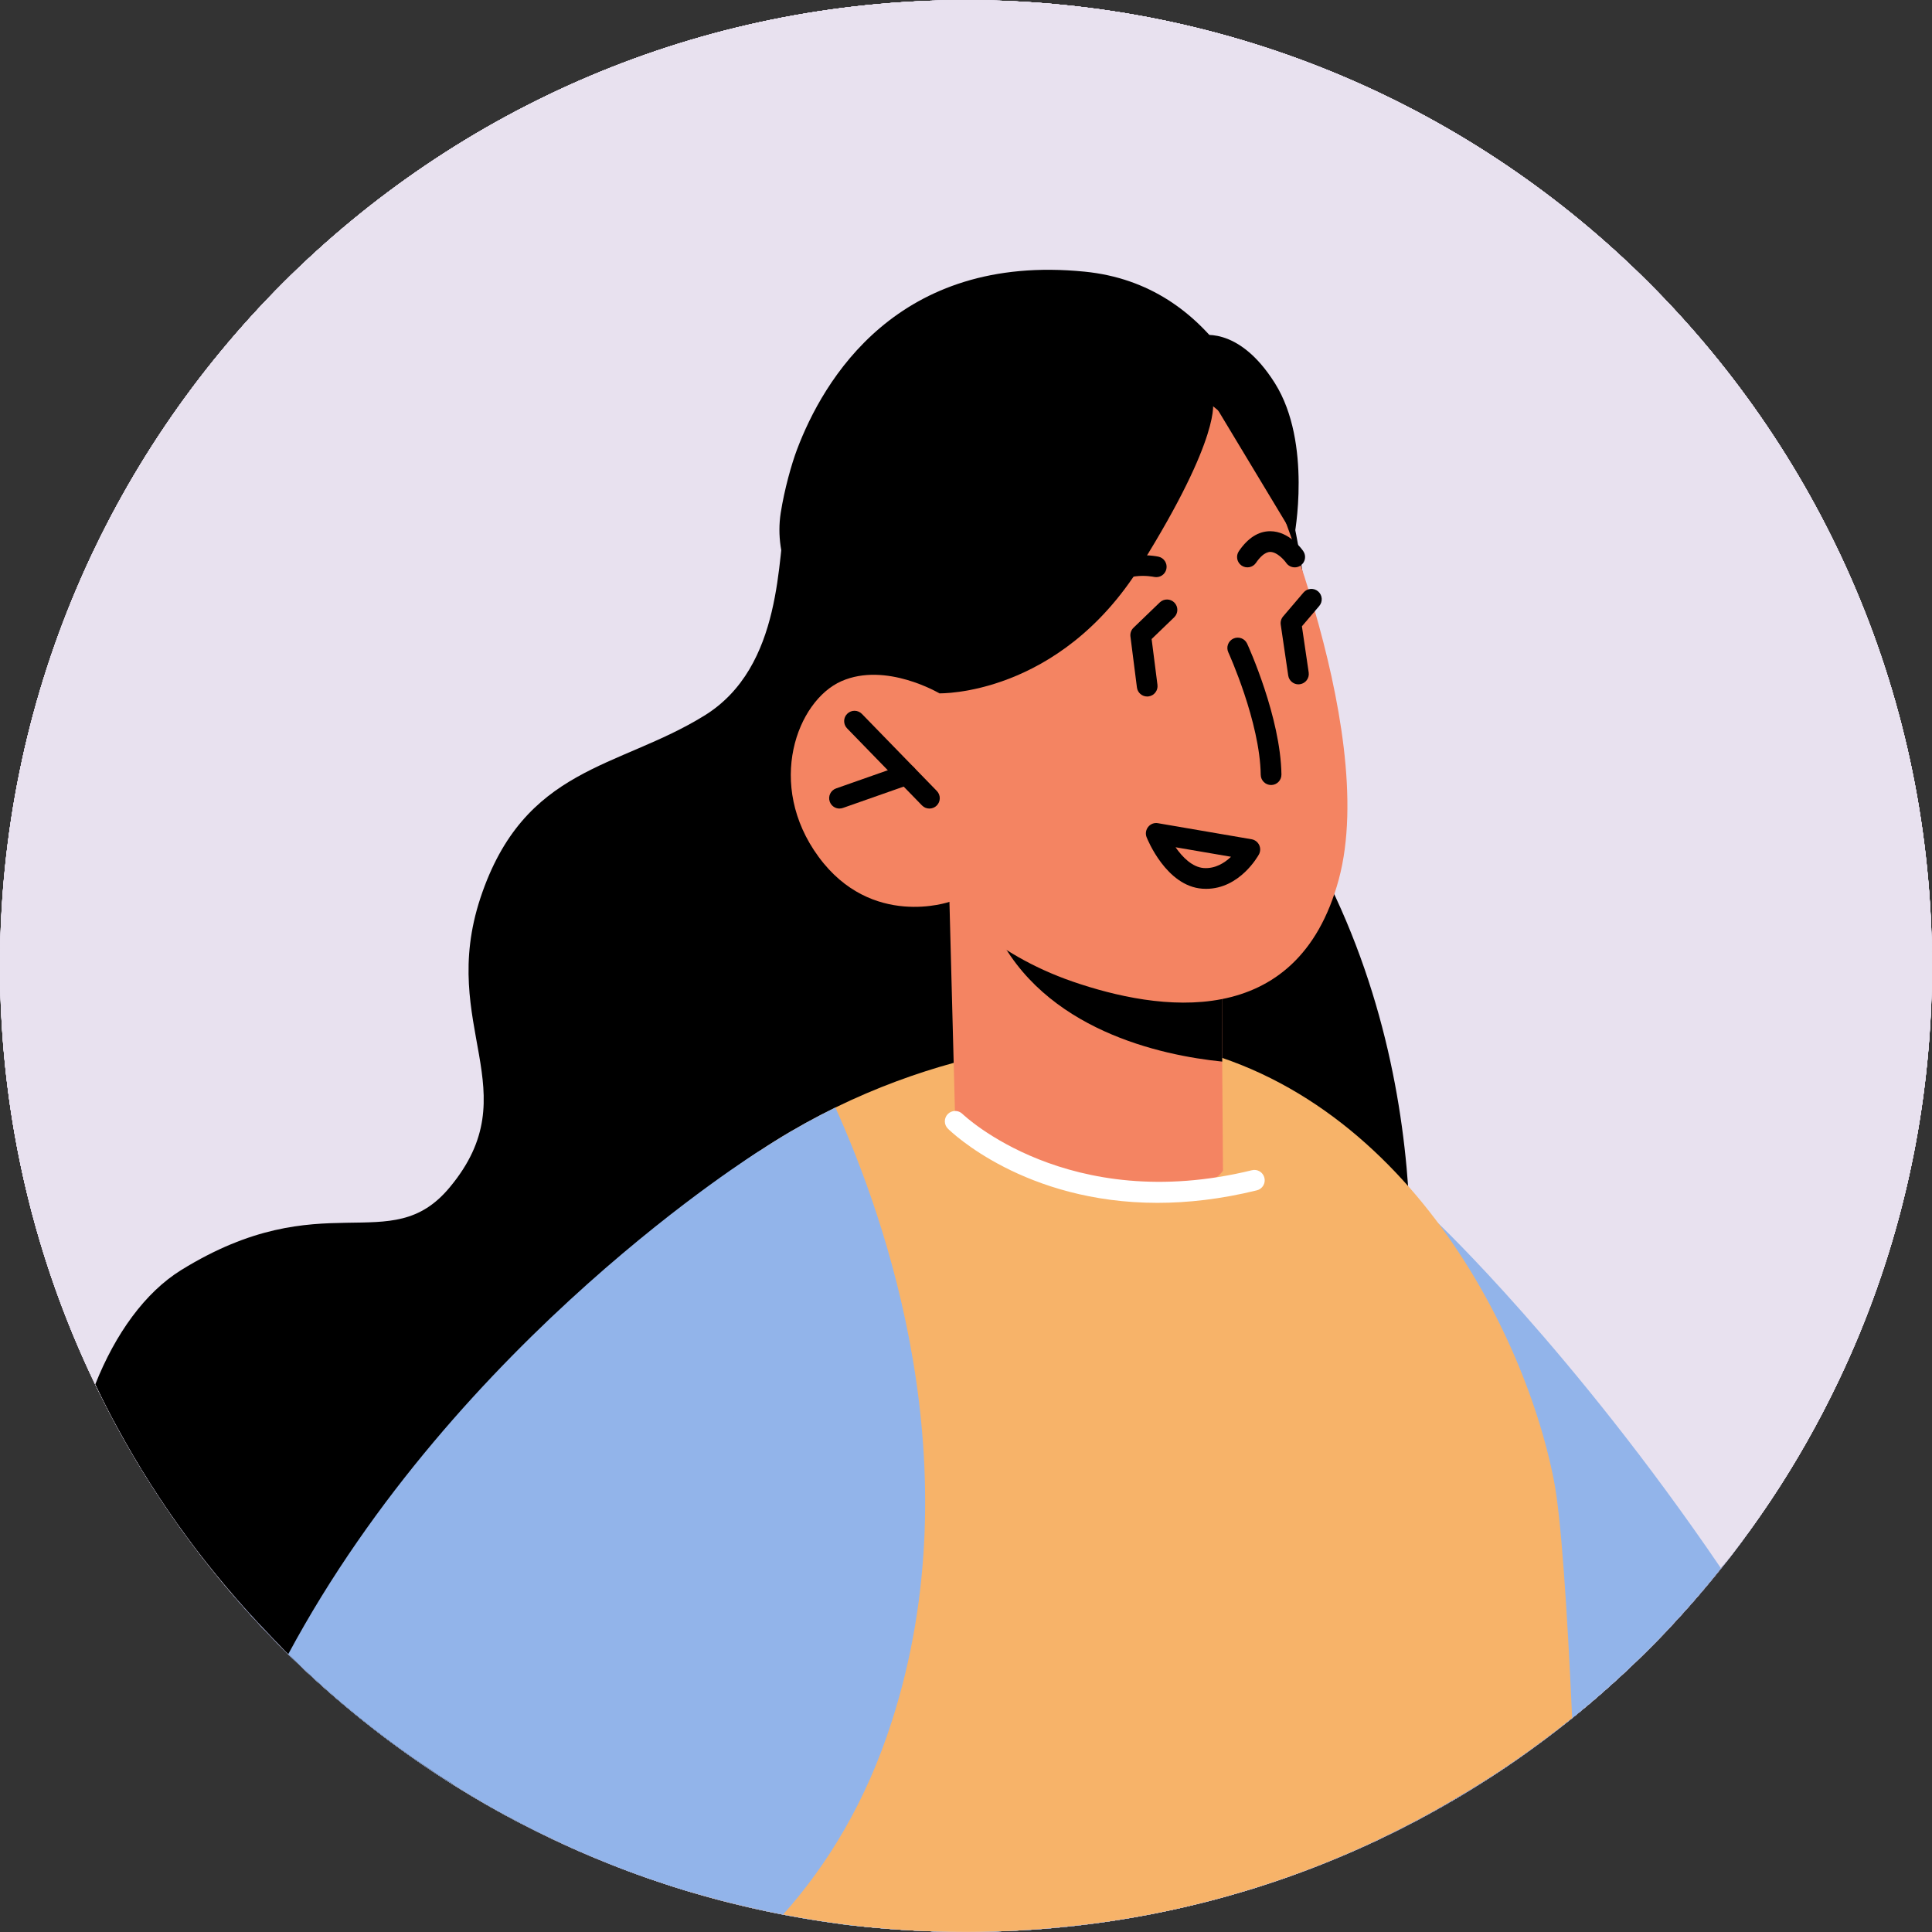 <?xml version="1.0" encoding="UTF-8"?>
<svg id="Layer_1" data-name="Layer 1" xmlns="http://www.w3.org/2000/svg" viewBox="0 0 100 100">
  <rect x="0" y="0" width="100" height="100" fill="#333333" stroke="none"/>
  <defs>
    <style>
      .cls-1 {
        fill: #a2c5f9;
      }

      .cls-2 {
        fill: #f48462;
      }

      .cls-3 {
        fill: #fff;
      }

      .cls-4 {
        fill: #a37b90;
      }

      .cls-5 {
        fill: #6876aa;
      }

      .cls-6 {
        fill: #e6f4ff;
      }

      .cls-7 {
        fill: #92b4ea;
      }

      .cls-8 {
        fill: #e8e1ef;
      }

      .cls-9 {
        fill: #68b6d8;
      }

      .cls-10 {
        fill: #40507f;
      }

      .cls-11 {
        fill: #f7b369;
      }
    </style>
  </defs>
  <g>
    <path class="cls-8" d="M99.995,50c0,5.222-.794,10.263-2.284,14.992-2.273,7.228-6.134,13.748-11.185,19.142-.107.129-.214.247-.332.365-.15.161-.311.322-.461.472-9.072,9.265-21.727,15.024-35.732,15.024-2.166,0-4.322-.139-6.413-.397-.021-.011-.032-.011-.054-.011-5.147-.675-10.059-2.123-14.595-4.236-.375-.172-.751-.354-1.126-.536-7.389-3.657-13.737-9.105-18.488-15.764-.408-.579-.815-1.158-1.201-1.759-.965-1.458-1.845-2.971-2.638-4.525C1.978,65.936.005,58.204.005,50.0.005,22.386,22.386.005,50.0.005s49.995,22.381,49.995,49.995Z"/>
    <path class="cls-9" d="M86.525,84.134c-.107.129-.214.247-.332.365-.15.161-.311.322-.461.472-9.072,9.265-21.727,15.024-35.732,15.024-2.166,0-4.322-.139-6.413-.397-.021-.011-.032-.011-.054-.011-5.147-.675-10.059-2.123-14.595-4.236.429-18.113.247-33.963.247-34.263.172-.375,8.558-2.531,19.721-2.895,17.566-.558,32.408,9.351,37.619,25.941Z"/>
    <path class="cls-9" d="M43.587,99.598c-.021-.011-.032-.011-.054-.011-5.147-.675-10.059-2.123-14.595-4.236-.375-.172-.751-.354-1.126-.536-7.389-3.657-13.737-9.105-18.488-15.764,9.63-13.201,17.501-17.051,19.861-17.962.483-.193.729-.257.729-.257l13.673,38.767Z"/>
    <path d="M51.145,29.095s11.342.826,12.257-10.047c.975-11.577-9.725-12.957-14.397-8.383-4.672,4.574-3.949,9.362-3.949,9.362,0,0-3.103-2.942-6.655.487-2.606,2.516-1.4,6.767-1.4,6.767,0,0-5.851-.372-5.433,4.756.418,5.128,4.011,7.816,4.011,7.816l15.567-10.757Z"/>
    <path class="cls-2" d="M40.261,48.886l.878,12.096s2.434,3.319,9.552,3.38c5.302.046,7.068-1.28,7.068-1.28l-1.18-6.073-1.158-5.921-12.981-1.883-2.178-.318Z"/>
    <path d="M42.439,49.204c.055.328.208.709.436,1.142,3.145,5.845,10.639,6.611,13.703,6.663l-1.158-5.921-12.981-1.883Z"/>
    <path class="cls-2" d="M56.115,23.321s7.449,14.704,5.559,23.312-9.686,7.715-14.397,6.34-7.017-4.084-7.017-4.084c0,0-4.231,1.709-7.345-2.138-3.114-3.847-1.601-8.555.802-9.752,2.403-1.196,5.434.415,5.434.415l-2.546-4.252s8.389-22.823,19.51-9.842Z"/>
    <path d="M39.142,44.031c-.096,0-.193-.026-.28-.08l-4.715-2.897c-.252-.155-.331-.485-.176-.737.154-.253.485-.332.737-.176l4.715,2.897c.252.155.331.485.176.737-.101.165-.277.256-.457.256Z"/>
    <path d="M35.226,44.351c-.199,0-.389-.11-.482-.3-.13-.266-.021-.587.245-.717l2.467-1.211c.267-.13.587-.021.717.245.13.266.021.587-.245.717l-2.467,1.211c-.076.037-.157.055-.236.055Z"/>
    <path d="M58.103,29.07c-.107,0-.216-.032-.31-.099-1.32-.939-2.576-.111-2.627-.076-.246.165-.578.102-.744-.141-.166-.244-.106-.574.136-.743.076-.053,1.914-1.296,3.856.085.241.172.298.506.127.748-.105.147-.27.226-.438.226Z"/>
    <path d="M56.139,42.767c-.038,0-.077-.004-.116-.013-.29-.064-.472-.35-.408-.639.982-4.454-1.553-7.47-1.578-7.5-.193-.224-.168-.563.056-.756.224-.193.56-.17.755.054.119.138,2.916,3.436,1.814,8.432-.055.25-.277.421-.523.421Z"/>
    <path d="M57.932,36.193c-.292,0-.531-.234-.536-.527l-.051-2.883c-.005-.296.23-.54.527-.546.277.005.54.231.546.527l.051,2.883c.005.296-.231.54-.527.546h-.009Z"/>
    <path d="M49.993,36.751c-.292,0-.531-.234-.536-.527l-.051-2.883c-.005-.296.23-.54.527-.546.292-.012.54.231.546.527l.051,2.882c.005.296-.231.54-.527.546h-.009Z"/>
    <path d="M57.637,26.646s-1.49-2.336-4.509-2.138c-3.019.198-4.626,2.451-4.626,2.451,0,0,1.693,4.985-2.214,7.982-3.907,2.997-7.137,2.473-7.137,2.473l-3.053-.845-2.499-4.19,7.936-9.904,10.716-6.691,6.053,4.743-.666,6.118Z"/>
    <path d="M53.676,45.798c-1.011,0-2.924-.286-4.036-2.269-.145-.258-.053-.585.205-.73.259-.145.584-.053.73.205,1.155,2.059,3.493,1.706,3.59,1.69.29-.048.567.15.616.441.049.291-.147.567-.438.616-.035.006-.287.046-.666.046Z"/>
    <path class="cls-3" d="M61.114,40.62c-.043,0-.086-0-.129-.002-1.379-.035-2.661-.621-3.608-1.652-.943-1.026-1.444-2.369-1.408-3.783.074-2.924,2.465-5.236,5.282-5.177,2.84.071,5.091,2.509,5.017,5.435-.036,1.414-.602,2.731-1.596,3.708-.967.951-2.226,1.47-3.558,1.47ZM61.126,31.077c-2.204,0-4.027,1.833-4.084,4.134-.029,1.134.371,2.21,1.125,3.03.749.815,1.76,1.279,2.846,1.305,1.107.036,2.119-.385,2.908-1.161.794-.781,1.247-1.835,1.276-2.97.059-2.334-1.723-4.28-3.972-4.336-.033-.001-.066-.002-.099-.002Z"/>
    <path class="cls-3" d="M48.879,41.494c-.045,0-.09-.001-.135-.002-2.926-.073-5.246-2.513-5.173-5.439.074-2.925,2.495-5.242,5.439-5.173,2.925.073,5.246,2.513,5.173,5.439-.072,2.88-2.439,5.174-5.304,5.174ZM48.875,31.952c-2.286,0-4.174,1.831-4.232,4.129-.059,2.334,1.793,4.281,4.128,4.339,2.337.07,4.281-1.793,4.339-4.128.059-2.334-1.793-4.281-4.128-4.339-.036-.001-.072-.002-.107-.002Z"/>
    <path class="cls-3" d="M53.148,36.277c-.282,0-.519-.22-.535-.506-.017-.296.209-.549.505-.566l3.737-.212c.294-.021.549.209.566.505.017.296-.209.549-.505.565l-3.737.212c-.011 0-.02.001-.031.001Z"/>
    <path class="cls-3" d="M44.089,37.306c-.086,0-.174-.021-.255-.065-.05-.028-5.003-2.671-7.354-.294-.208.211-.547.212-.758.004-.211-.208-.213-.548-.004-.758,2.918-2.949,8.399-.019,8.629.106.26.141.356.467.215.727-.097.179-.282.28-.472.28Z"/>
    <path class="cls-3" d="M51.154,65.149c-3.098,0-6.961-.856-11.195-3.736-.245-.167-.308-.5-.142-.745.167-.245.502-.308.745-.142,9.777,6.652,17.141,2.077,17.45,1.879.25-.16.581-.088.741.161.16.249.089.58-.159.74-.048.031-2.935,1.842-7.44,1.842Z"/>
    <path d="M46.412,30.49c-.102,0-.204-.029-.295-.089-.247-.163-.315-.496-.151-.743,1.504-2.273,3.753-2.037,4.732-1.598.27.122.39.439.269.709-.122.268-.439.389-.707.27-.082-.036-2.031-.857-3.399,1.211-.103.156-.274.24-.448.24Z"/>
  </g>
  <g>
    <path class="cls-8" d="M100,50c0,6.713-1.319,13.115-3.721,18.96-.214.536-.451,1.062-.697,1.587-6.027,13.373-17.769,23.625-32.129,27.614-1.019.29-2.059.547-3.11.761-.354.075-.697.139-1.051.204-3.013.579-6.123.869-9.287.869-1.769,0-3.517-.086-5.244-.268-1.126-.118-2.241-.279-3.346-.472-1.458-.257-2.885-.568-4.3-.944-1.909-.504-3.785-1.126-5.598-1.855-4.193-1.662-8.107-3.882-11.657-6.563-5.652-4.268-10.359-9.716-13.77-15.968-3.882-7.11-6.091-15.26-6.091-23.925C0,22.386,22.391.005,50.005.005s49.995,22.381,49.995,49.995Z"/>
    <path class="cls-4" d="M63.453,98.159c-4.279,1.201-8.794,1.834-13.448,1.834-2.928,0-5.802-.247-8.59-.74-1.458-.257-2.885-.568-4.3-.944-1.909-.504-3.786-1.126-5.598-1.855l3.55-35.743,19.357-4.568,7.7,2.284,1.33,39.732Z"/>
    <path d="M56.89,49.903c-5.072-.944-19.592-24.3-19.592-24.3,0,0-7.228-8.912-5.276-10.091,1.952-1.169,3.807.622,3.807.622,0,0,6.466-1.019,12.386-1.255.751-.032,1.491-.054,2.209-.054,2.177-.011,4.15.129,5.512.515,5.373,1.523,8.976,10.327,8.976,10.327,0,0,2.692-.247,3.828,3.421,1.147,3.678-6.788,21.759-11.85,20.815Z"/>
    <path class="cls-2" d="M56.829,46.991l.249,12.301s-2.147,3.581-9.331,4.311c-5.352.544-7.26-.63-7.26-.63l.621-6.245.614-6.09,12.936-3.121,2.17-.526Z"/>
    <path d="M54.658,47.517c-.024.337-.144.735-.333,1.194-2.628,6.2-10.126,7.677-13.217,8.017l.614-6.09,12.936-3.121Z"/>
    <path class="cls-2" d="M38.413,22.656s-6.144,15.553-3.426,24.07c2.718,8.517,10.508,6.883,15.139,5.052,4.631-1.831,6.705-4.785,6.705-4.785,0,0,4.434,1.329,7.219-2.85,2.785-4.178.814-8.792-1.726-9.775-2.54-.983-5.45.93-5.45.93l2.172-4.534s-10.617-22.267-20.632-8.109Z"/>
    <path d="M38.413,22.656s4.787-1.926,6.83-.238c2.043,1.688,4.451,15.946,11.63,12.881,7.179-3.065,3.465-12.2,3.465-12.2,0,0-18.058-15.463-21.925-.443Z"/>
    <path class="cls-10" d="M41.166,56.153s-1.585,21.031-4.051,42.157c-13.373-3.55-24.536-12.504-31.024-24.386,3.968-4.161,10.316-11.121,15.796-13.34,9.566-3.882,19.279-4.43,19.279-4.43Z"/>
    <path class="cls-7" d="M45.715,64.145c-2.616,0-4.534-.408-4.722-.45-.289-.064-.471-.35-.407-.639.064-.289.347-.47.639-.408.11.023,10.841,2.296,16.458-4.295.195-.225.532-.251.756-.061.225.193.252.531.061.756-3.593,4.216-8.943,5.097-12.784,5.097Z"/>
    <path class="cls-10" d="M95.582,70.547c-6.027,13.373-17.769,23.625-32.129,27.614-1.019.29-2.059.547-3.11.761-.354.075-.697.139-1.051.204-1.448-16.354-2.284-44.944-2.284-44.944,0,0,22.273.332,38.574,16.365Z"/>
    <path d="M57.424,42.167c-.134,0-.268-.05-.373-.151-.213-.205-.219-.545-.013-.758l3.875-4.013c.205-.213.545-.218.758-.013.213.205.219.545.013.758l-3.875,4.013c-.105.109-.245.163-.385.163Z"/>
    <path d="M62.665,41.187c-.044,0-.09-.005-.135-.018l-3.346-.873c-.287-.074-.459-.368-.383-.654.074-.286.365-.465.653-.383l3.346.873c.287.074.459.368.383.653-.063.242-.28.401-.518.401Z"/>
    <path d="M37.398,29.65c-.114,0-.228-.037-.325-.111-.232-.178-.28-.505-.106-.739.042-.057,1.046-1.37,3.595-1.008.293.042.496.314.454.607-.043.293-.324.487-.607.455-1.877-.27-2.559.556-2.587.592-.107.133-.266.204-.425.204Z"/>
    <path d="M48.985,29.796c-.121,0-.243-.041-.343-.125-1.34-1.12-2.867-.727-2.932-.709-.283.076-.579-.092-.657-.377-.078-.285.089-.578.373-.657.086-.023,2.124-.565,3.903.919.227.19.258.528.068.755-.106.127-.259.193-.412.193Z"/>
    <path d="M37.908,35.78c-.339-.026-.559-.285-.535-.579l.232-2.863c.023-.295.291-.513.577-.491.295.024.515.283.491.577l-.232,2.863c-.022.281-.257.493-.533.493Z"/>
    <path d="M46.378,36.129c-.339-.026-.559-.285-.535-.579l.232-2.864c.023-.295.285-.508.577-.491.295.024.515.283.491.577l-.232,2.864c-.022.281-.257.493-.533.493Z"/>
    <path d="M39.965,42.615c-.205,0-.4-.118-.489-.317-1.797-4.024.896-7.266,1.013-7.401.191-.225.529-.253.754-.063.226.192.254.53.064.756-.097.115-2.369,2.875-.852,6.27.121.27,0,.587-.27.708-.071.032-.146.047-.219.047Z"/>
    <path d="M43.316,45.189c-.296,0-.536-.24-.536-.536,0-.295.239-.535.534-.536.075-.001,1.857-.032,2.498-1.562.114-.272.426-.402.702-.287.273.114.401.428.287.702-.918,2.194-3.38,2.219-3.484,2.219Z"/>
  </g>
  <g>
    <path class="cls-8" d="M99.995,50c0,5.223-.794,10.263-2.284,14.992-1.962,6.241-5.115,11.957-9.201,16.869-.633.783-1.298,1.534-1.984,2.273-.107.129-.214.247-.332.365l-.129.129c-.107.118-.225.236-.332.343-1.437,1.458-2.96,2.842-4.568,4.129-.397.311-.794.622-1.201.922-.408.311-.826.611-1.244.901-.429.3-.847.59-1.276.869s-.869.558-1.308.826c-.172.107-.354.214-.525.322-.225.139-.461.279-.697.408-.097.054-.182.107-.279.161-.3.172-.601.332-.901.493-.408.225-.826.45-1.244.654-.3.15-.601.3-.912.45-.182.086-.365.182-.558.257-.29.139-.579.279-.879.397-.418.193-.836.375-1.265.547-.3.118-.59.247-.89.354-.343.129-.676.257-1.019.375-.129.054-.257.097-.386.139-.429.15-.858.3-1.298.44-.375.129-.761.247-1.147.343-.311.107-.622.193-.933.279-.086.021-.172.043-.247.064-.472.129-.944.247-1.416.354-1.523.365-3.078.654-4.643.869-.558.075-1.126.15-1.694.204-.568.064-1.147.107-1.716.15-1.158.075-2.316.118-3.485.118-1.909,0-3.807-.107-5.662-.311-.257-.021-.504-.054-.751-.086-.021-.011-.032-.011-.054-.011-2.37-.311-4.686-.783-6.938-1.416-2.649-.729-5.212-1.684-7.657-2.82-.375-.172-.751-.354-1.126-.536-2.413-1.19-4.708-2.574-6.863-4.129-2.166-1.544-4.204-3.26-6.091-5.137-.783-.772-1.534-1.566-2.252-2.391-1.18-1.308-2.263-2.681-3.281-4.107-.408-.579-.815-1.158-1.201-1.759-.965-1.458-1.845-2.971-2.638-4.525C1.979,65.936.005,58.204.005,50,.005,22.386,22.386.005,50,.005s49.995,22.381,49.995,49.995Z"/>
    <path d="M39.211,29.288s-17.072,6.529-17.942,25.851c-1.259,27.928,32.21,21.453,32.21,21.453,0,0,18.956,1.967,24.2-12.008,5.244-13.974-11.611-22.41-11.611-22.41,0,0-20.436-17.995-26.857-12.886Z"/>
    <path class="cls-9" d="M88.509,81.861c-4.322-11.592-16.622-29.223-37.126-28.472-1.394.054-2.745.182-4.043.375-.043.011-.086.021-.129.021-18.134,2.842-30.134,19.067-34.606,29.373.719.826,1.469,1.619,2.252,2.391,1.887,1.877,3.925,3.592,6.091,5.137,2.155,1.555,4.45,2.938,6.863,4.129.375.182.751.365,1.126.536,2.445,1.137,5.008,2.091,7.657,2.82,2.252.633,4.568,1.105,6.938,1.416.021,0,.032,0,.054.011.247.032.493.064.74.086,1.866.204,3.764.311,5.673.311,1.169,0,2.327-.043,3.485-.118.568-.043,1.147-.086,1.716-.15.568-.054,1.137-.129,1.694-.204,1.566-.214,3.121-.504,4.643-.869.472-.107.944-.225,1.416-.354.075-.021.161-.043.247-.064.311-.086.622-.172.933-.279.386-.097.772-.214,1.147-.343.44-.139.869-.29,1.298-.44.129-.043.257-.086.386-.139.343-.118.676-.247,1.019-.375.3-.107.59-.236.89-.354.429-.172.847-.354,1.265-.547.3-.118.59-.257.879-.397.193-.075.375-.172.558-.257.311-.15.611-.3.912-.45.418-.204.836-.429,1.244-.654.3-.161.601-.322.901-.493.097-.054.182-.107.279-.161.236-.129.472-.268.697-.408.172-.107.354-.214.525-.322.44-.268.879-.547,1.308-.826s.847-.568,1.276-.869c.418-.29.836-.59,1.244-.901.408-.3.804-.611,1.201-.922,1.609-1.287,3.131-2.67,4.568-4.129l2.777-3.11Z"/>
    <path class="cls-9" d="M75.608,92.937c-7.485,4.483-16.247,7.056-25.609,7.056-1.909,0-3.807-.107-5.662-.311-.257-.021-.504-.054-.751-.086-.021-.011-.032-.011-.054-.011-2.37-.311-4.686-.783-6.938-1.416-2.649-.729-5.212-1.684-7.657-2.82-.375-.172-.751-.354-1.126-.536-2.413-1.19-4.708-2.574-6.863-4.129-.097-7.367-.15-13.18-.15-13.18l19.046-14.134,9.351-6.938c.118,0,.236,0,.354.011,5.147.107,9.491,1.158,12.912,2.424.547.214,1.072.418,1.576.633,4.751,2.016,7.324,4.279,7.324,4.279,0,0,2.23,14.777,4.247,29.158Z"/>
    <path class="cls-2" d="M46.906,46.469l.394,10.56s1.979,3.243,8.583,3.533c4.92.216,6.667-1.183,6.667-1.183l-.765-4.839-.882-5.533-11.986-2.171-2.011-.367Z"/>
    <path d="M46.906,45.932c.04.306.17.665.368,1.074,2.728,5.528,11.669,7.386,14.512,7.534l-.882-5.533-13.997-3.075Z"/>
    <path class="cls-2" d="M62.455,23.26s6.434,13.89,4.398,21.817c-2.036,7.927-9.241,6.844-13.569,5.414-4.328-1.429-6.379-4.02-6.379-4.02,0,0-3.982,1.448-6.747-2.224-2.765-3.672-1.206-7.992,1.063-9.024,2.269-1.032,5.03.563,5.03.563l-2.224-4.029s8.53-20.908,18.429-8.497Z"/>
    <path d="M64.532,29.032c-.026,0-.052-.002-.079-.006l-2.746-.407c-.293-.044-.495-.316-.452-.609.044-.293.316-.493.609-.452l2.746.407c.293.043.495.316.452.609-.04.266-.269.458-.53.458Z"/>
    <path d="M54.29,30.167c-.209,0-.408-.124-.494-.328-.115-.273.014-.588.286-.702l3.187-1.339c.274-.112.587.014.702.286.115.273-.014.588-.286.702l-3.187,1.339c-.068.028-.138.042-.208.042Z"/>
    <path d="M62.371,40.423c-.018,0-.036-.001-.054-.003-.295-.03-.509-.293-.48-.588.44-4.336-1.356-6.519-1.374-6.54-.191-.226-.164-.563.061-.755.224-.192.56-.166.754.057.086.1,2.117,2.519,1.627,7.346-.028.276-.261.482-.533.482Z"/>
    <path d="M57.991,45.118c-.211,0-.432-.029-.661-.094-1.774-.507-1.973-2.541-1.981-2.627-.015-.173.054-.343.187-.456.133-.113.313-.154.481-.11l4.164,1.079c.173.045.313.174.372.343.059.17.029.357-.079.5-.048.063-1.055,1.365-2.484,1.365ZM56.647,43.102c.172.364.469.746.977.891.507.145.982-.047,1.342-.29l-2.319-.601Z"/>
    <path d="M46.269,41.58c-.074,0-.149-.015-.221-.048l-5.655-2.571c-.27-.123-.389-.44-.266-.71.121-.269.438-.39.71-.266l5.655,2.57c.27.123.389.44.266.71-.09.197-.284.314-.489.314Z"/>
    <path d="M41.231,42.886c-.138,0-.276-.053-.381-.159-.208-.211-.206-.55.004-.758l2.493-2.464c.211-.209.55-.206.758.004.208.211.206.55-.004.758l-2.493,2.464c-.105.104-.241.155-.377.155Z"/>
    <path d="M54.289,24.763s3.22-.46,6.58,1.452c3.36,1.912,4.05,3.775,4.05,3.775,0,0,2.078-4.937-2.477-9.293-4.555-4.356-13.295-5.564-18.333-.41-5.038,5.154-4.73,9.703-4.73,9.703l6.87,5.795s10.61-1.923,8.039-11.023Z"/>
    <path d="M42.885,21.673s-6.482-12.309-13.052-7.108c-6.57,5.202.746,15.701,7.272,16.467,6.526.766,5.78-9.359,5.78-9.359Z"/>
    <path class="cls-9" d="M44.337,99.682c-.257-.021-.504-.054-.751-.086-.021-.011-.032-.011-.054-.011-2.37-.311-4.686-.783-6.938-1.416l3.249-34.799.107-1.105,6.955-3.498-1.253-3.038s7.381,29.003-1.316,43.952Z"/>
    <path class="cls-11" d="M76.133,92.615c-.172.107-.354.214-.525.322-.225.139-.461.279-.697.408,2.327-12.15-2.434-19.11-2.488-19.185-.172-.247-.129-.601.107-.783.247-.182.579-.129.751.118.215.3,4.869,7.056,2.853,19.121Z"/>
    <path class="cls-11" d="M56.486,61.099c-6.089,0-9.535-3.658-9.581-3.707-.199-.218-.185-.556.032-.756.218-.2.556-.185.758.03.226.245,5.655,5.959,15.258,1.98.273-.114.588.017.701.29.114.273-.016.587-.29.701-2.563,1.063-4.865,1.462-6.878,1.462Z"/>
    <path class="cls-6" d="M47.669,45.932c0,1.113-.902,2.015-2.015,2.015-1.113,0-2.015-.902-2.015-2.015,0-1.113.902-2.015,2.015-2.015,1.113,0,2.015.902,2.015,2.015Z"/>
    <path d="M55.883,35.947c-.296,0-.536-.24-.536-.536v-2.466c0-.141.055-.276.154-.377l1.092-1.107c.208-.212.547-.213.758-.005.211.208.213.547.005.758l-.937.951v2.246c0,.296-.24.536-.536.536Z"/>
    <path d="M63.986,35.947c-.296,0-.536-.24-.536-.536v-2.466c0-.141.056-.276.155-.377l1.091-1.107c.207-.212.546-.214.758-.005.211.208.213.547.005.758l-.937.951v2.246c0,.296-.24.536-.536.536Z"/>
  </g>
  <g>
    <path class="cls-8" d="M99.995,50c0,9.544-2.681,18.466-7.314,26.059-.804,1.319-1.673,2.584-2.584,3.818-.676.901-1.373,1.769-2.113,2.617-1.92,2.252-4.043,4.322-6.327,6.209-.751.611-1.523,1.212-2.316,1.78-.429.322-.869.633-1.319.933-.772.515-1.555,1.019-2.359,1.491-.15.107-.311.193-.472.289-.161.097-.332.193-.504.29-1.587.911-3.249,1.726-4.944,2.456-3.571,1.544-7.367,2.67-11.314,3.335-.44.086-.869.15-1.308.214-1.115.161-2.241.279-3.378.365-.118.011-.236.021-.354.021-.783.054-1.587.086-2.391.096-.332.022-.665.022-.997.022-4.032,0-7.968-.483-11.721-1.383-3.056-.729-5.995-1.748-8.804-3.035-2.231-.987-4.375-2.155-6.424-3.464-.761-.483-1.512-.997-2.252-1.534-.869-.622-1.716-1.276-2.542-1.973-2.155-1.759-4.161-3.711-5.995-5.823-.408-.472-.804-.944-1.19-1.426-.418-.515-.826-1.04-1.223-1.576-.172-.225-.332-.44-.493-.665-1.319-1.834-2.509-3.764-3.571-5.78-.429-.794-.826-1.609-1.201-2.424C1.635,64.542.005,57.453.005,50,.005,22.386,22.386.005,50,.005s49.995,22.381,49.995,49.995Z"/>
    <path class="cls-7" d="M79.34,90.483c-.429.322-.869.633-1.319.933-.922.622-1.866,1.223-2.831,1.78-5.448,3.185-11.55,5.362-18.07,6.295-.311.043-.622.086-.944.118-1.662.214-3.357.332-5.083.364h-.097c-.332.022-.665.022-.997.022-4.032,0-7.968-.483-11.721-1.383-5.48-1.319-10.617-3.539-15.228-6.499-1.673-1.062-3.271-2.231-4.794-3.507-2.155-1.759-4.161-3.711-5.995-5.823-.408-.472-.804-.944-1.19-1.426-.633-8.568,7.432-16.826,8.869-18.509,4.622-5.469,17.619-8.515,30.381-8.15,0,0,17.383-.064,24.622,7.667,3.185,3.4,4.247,15.518,4.397,28.118Z"/>
    <path class="cls-7" d="M21.453,61.375l-.654,29.206c-.869-.622-1.716-1.276-2.542-1.973-2.155-1.759-4.161-3.71-5.995-5.823-.408-.472-.804-.944-1.19-1.426-.418-.515-.826-1.04-1.223-1.576-.172-.225-.332-.44-.493-.665-1.319-1.834-2.509-3.764-3.571-5.78,6.385-6.122,15.668-11.962,15.668-11.962Z"/>
    <path class="cls-7" d="M87.984,82.493c-1.92,2.252-4.043,4.322-6.327,6.209-.751.611-1.523,1.212-2.316,1.78-.429.322-.869.633-1.319.933-.204.139-.418.279-.622.408-.257.171-.515.343-.772.493-.472.311-.954.601-1.437.879-1.748,1.03-3.571,1.941-5.448,2.745l-6.209-5.115,11.839-27.979,12.611,19.646Z"/>
    <path class="cls-2" d="M40.792,45.652l-.814,10.031s.683,3.042,7.246,4.115c4.889.799,7.557-2.151,7.557-2.151l-.083-2.165-.224-5.633-11.717-3.592-1.966-.605Z"/>
    <path d="M42.758,46.257c.004.311.091.684.24,1.116,2.069,5.846,8.879,7.623,11.701,8.109l-.224-5.633-11.717-3.592Z"/>
    <path class="cls-2" d="M59.082,24.312s4.778,14.64,1.803,22.318c-2.975,7.677-10.044,5.74-14.199,3.798-4.154-1.942-5.896-4.773-5.896-4.773,0,0-4.15.974-6.476-3.023s-.256-8.128,2.134-8.889c2.39-.761,4.958,1.159,4.958,1.159l-1.743-4.289s11.005-19.875,19.42-6.3Z"/>
    <path d="M56.753,42.186c-.07,0-.141-.014-.211-.043-.272-.116-.399-.431-.283-.704,1.047-2.454-.574-5.417-.591-5.447-.143-.259-.051-.585.207-.729.257-.143.584-.052.729.206.077.139,1.897,3.447.641,6.391-.087.204-.285.326-.493.326Z"/>
    <path d="M40.174,41.403c-.128,0-.254-.058-.339-.168l-3.395-4.436c-.142-.187-.108-.455.08-.598.185-.142.454-.109.599.08l3.395,4.436c.142.187.108.455-.08.598-.078.059-.169.088-.26.088Z"/>
    <path d="M36.25,39.902c-.227,0-.416-.178-.426-.406-.012-.236.171-.436.406-.447l2.679-.127c.23-.009.436.171.446.406.012.236-.171.436-.406.447l-2.679.127c-.006.001-.014.001-.02.001Z"/>
    <path d="M50.934,36.291c-.29,0-.529-.232-.536-.524l-.063-2.65c-.007-.296.227-.541.524-.549.319.005.541.228.549.524l.063,2.65c.007.296-.227.541-.524.549h-.013Z"/>
    <path d="M58.763,36.472c-.286,0-.524-.225-.536-.513l-.114-2.648c-.013-.296.217-.546.513-.559.294-.031.546.217.559.513l.114,2.648c.013.296-.217.546-.513.559-.007.001-.016.001-.023.001Z"/>
    <path d="M49.64,31.319c-.106,0-.213-.031-.306-.095-.243-.169-.304-.503-.135-.746,1.229-1.771,3.562-.961,3.661-.926.278.1.422.405.324.684-.099.279-.407.424-.684.326-.068-.024-1.663-.567-2.419.527-.105.15-.271.231-.441.231Z"/>
    <path d="M59.869,31.306c-.18,0-.356-.091-.457-.256-.119-.191-.535-.706-1.029-.806-.268-.054-.545.018-.836.224-.242.169-.576.114-.748-.129-.17-.242-.112-.577.13-.747.534-.376,1.112-.513,1.675-.397,1.036.215,1.656,1.185,1.723,1.295.154.252.074.583-.178.737-.087.053-.183.079-.28.079Z"/>
    <path d="M59.081,24.314l-.905-1.322s-1.112.762-3.586,1.285c-3.8.824-8.263.592-8.263.592,0,0,.749,1.088.577,5.005-.172,3.929-4.248,6.117-4.248,6.117-1.433-1.009-2.642-1.582-3.657-1.886-.44-.125-.83-.204-1.194-.248-2.351-.231-3.227,1.22-3.227,1.22,0,0-5.41-8.623.849-14.819,4.389-4.325,10.266-4.049,13.38-3.49,1.059.193,1.792.414,2.062.498.073.021.11.031.11.031,0,0,9.371-2.222,10.93-.833,1.559,1.377-1.705,7.908-2.83,7.851Z"/>
    <path d="M53.66,46.202c-.367,0-.759-.063-1.165-.229-.538-.221-.923-.589-1.111-1.065-.332-.835.039-1.697.083-1.792.06-.132.172-.235.309-.283.134-.048.286-.04.418.025l3.499,1.739c.167.083.278.245.295.43.017.185-.062.365-.211.478-.048.037-.938.699-2.118.699ZM52.322,44.118c-.004.134.011.273.061.398.082.202.251.354.519.463.478.196.939.174,1.315.081l-1.896-.942Z"/>
    <path class="cls-1" d="M56.177,99.609c-1.662.214-3.357.332-5.083.364l-3.721-39.689,3.657.954,5.147,38.37Z"/>
    <path class="cls-6" d="M54.939,55.164s4.26,11.843,3.017,11.667c-1.243-.176-8.899-6.268-8.899-6.268,0,0-5.012,6.893-6.76,7.021-1.748.128-2.319-12.337-2.319-12.337,0,0,1.323,3.525,7.848,4.122,6.525.597,7.113-4.206,7.113-4.206Z"/>
    <path class="cls-6" d="M75.662,92.906c-.15.107-.311.193-.472.289-.161.097-.332.193-.504.29l-4.279-20.043c-.054-.29.129-.568.418-.633s.568.118.633.407l4.204,19.689Z"/>
  </g>
  <g>
    <path class="cls-8" d="M99.995,50c0,7.185-1.523,14.027-4.247,20.204-.601,1.34-1.244,2.649-1.952,3.925-.354.654-.729,1.298-1.115,1.93-.686,1.126-1.416,2.209-2.177,3.26-.129.172-.247.343-.365.504-.011.021-.021.032-.043.054-2.445,3.271-5.287,6.231-8.44,8.826-1.169.954-2.381,1.866-3.635,2.713-.922.622-1.866,1.223-2.831,1.78-.665.386-1.34.761-2.027,1.126-4.922,2.574-10.316,4.354-16.043,5.169-2.005.29-4.043.45-6.123.483-.332.021-.665.021-.997.021-4.032,0-7.968-.483-11.721-1.383-5.48-1.319-10.617-3.539-15.228-6.499-1.673-1.062-3.271-2.231-4.794-3.507-2.155-1.759-4.161-3.71-5.995-5.823-.836-.976-1.651-1.973-2.413-3.003-.172-.225-.332-.44-.493-.665-1.834-2.563-3.442-5.308-4.772-8.204C1.635,64.542.005,57.453.005,50,.005,22.386,22.386.005,50,.005s49.995,22.381,49.995,49.995Z"/>
    <path class="cls-10" d="M81.656,88.701c-1.169.954-2.381,1.866-3.635,2.713-.922.622-1.866,1.223-2.831,1.78-5.448,3.185-11.55,5.362-18.07,6.295-2.005.29-4.043.45-6.123.483-.332.021-.665.021-.997.021-4.032,0-7.968-.483-11.721-1.383-5.48-1.319-10.617-3.539-15.228-6.499-1.673-1.062-3.271-2.231-4.794-3.507-2.155-1.759-4.161-3.71-5.995-5.823-.837-.976-1.652-1.973-2.413-3.003,3.41-8.075,9.641-19.646,18.134-22.477,13.373-4.461,41.866,1.823,41.866,1.823,0,0,9.759,4.74,11.807,29.576Z"/>
    <path class="cls-10" d="M75.189,93.194c-5.448,3.185-11.55,5.362-18.07,6.295-2.005.29-4.043.45-6.123.483-.332.021-.665.021-.997.021-4.032,0-7.968-.483-11.721-1.383-5.48-1.319-10.617-3.539-15.228-6.499-1.673-1.062-3.271-2.231-4.794-3.507.086-13.072,1.072-25.019,4.236-27.871,1.587-1.437,3.485-2.563,5.491-3.432,4.643-2.005,9.834-2.681,13.244-2.906,2.263-.15,3.732-.097,3.732-.097,0,0,3.035.118,7.11.568,1.126.139,2.263.279,3.453.45,6.938.997,15.067,2.938,17.169,6.606,1.812,3.153,2.391,17.276,2.499,31.271Z"/>
    <path d="M59.598,28.113l-20.665,15.646s-11.26-11.303-6.681-17.759c2.842-4.021,8.59-5.952,12.525-6.842.45-.097.869-.182,1.265-.257,1.694-.332,2.831-.429,2.831-.429l.011.064c.719-.268,7.882-5.448,11.807-3.732,5.394,2.349-1.094,13.308-1.094,13.308Z"/>
    <path class="cls-2" d="M41.077,46.203l-.681,11.103s1.806,3.315,8.269,4.241c4.815.69,6.582-.299,6.582-.299l-.33-5.665-.329-5.524-11.57-3.3-1.941-.556Z"/>
    <path d="M43.018,46.759c.009.305.103.67.257,1.091,2.144,5.699,8.863,7.311,11.642,7.733l-.329-5.524-11.57-3.3Z"/>
    <path class="cls-2" d="M58.617,24.903s4.973,14.278,2.201,21.872c-2.772,7.593-9.749,5.828-13.864,4.002-4.115-1.826-5.879-4.571-5.879-4.571,0,0-4.055,1.036-6.416-2.842-2.36-3.878-.408-7.973,1.923-8.767,2.331-.793,4.889,1.042,4.889,1.042l-1.794-4.176s10.418-19.721,18.94-6.56Z"/>
    <path d="M40.72,41.702c-.119,0-.239-.04-.339-.121l-4.782-3.904c-.229-.187-.263-.525-.076-.755.186-.23.523-.264.755-.076l4.782,3.904c.229.187.263.525.076.755-.106.13-.26.197-.416.197Z"/>
    <path d="M36.164,41.36c-.252,0-.477-.178-.526-.435-.057-.291.134-.572.425-.628l3.346-.646c.29-.058.572.134.628.425.057.291-.134.572-.425.628l-3.346.646c-.034.007-.069.01-.102.01Z"/>
    <path d="M48.999,30.877c-.126,0-.251-.043-.353-.132-.223-.195-.246-.534-.051-.757,1.665-1.905,3.707-1.41,4.554-.882.251.157.328.488.171.739-.156.249-.485.327-.736.173-.175-.106-1.736-.978-3.182.676-.106.121-.254.183-.404.183Z"/>
    <path d="M59.786,30.421c-.131,0-.263-.048-.366-.144-1.075-1.004-2.314-.39-2.326-.384-.265.135-.587.029-.721-.234-.135-.263-.03-.586.234-.721.078-.04,1.926-.958,3.545.556.216.202.228.541.026.758-.106.113-.249.17-.392.17Z"/>
    <path d="M57.269,40.869c-.061,0-.124-.011-.184-.032-.278-.102-.421-.41-.319-.688,1.422-3.885-.483-6.155-.502-6.177-.194-.224-.169-.562.055-.756.223-.193.562-.169.756.056.096.111,2.334,2.776.698,7.246-.08.217-.285.352-.504.352Z"/>
    <path d="M59.409,35.753c-.249,0-.472-.174-.525-.427l-.539-2.589c-.007-.037-.011-.074-.011-.11,0-.249.174-.472.427-.525.29-.061.573.126.635.416l.539,2.589c.007.037.011.074.011.11,0,.249-.174.472-.427.525-.037.007-.074.011-.11.011Z"/>
    <path d="M51.298,35.941c-.249,0-.472-.174-.525-.427l-.539-2.589c-.06-.29.126-.574.416-.635.293-.06.574.126.635.416l.539,2.589c.06.29-.126.574-.416.635-.037.007-.074.011-.11.011Z"/>
    <path d="M59.594,28.112s-1.069-2.306-3.837-2.495-4.506,1.663-4.506,1.663c0,0,.929,4.739-2.989,6.985-3.918,2.246-6.79,1.375-6.79,1.375l-2.672-1.141-1.759-4.115,8.426-8.032,10.56-4.771,4.922,5.052-1.354,5.48Z"/>
    <path d="M54.205,45.122c-.432,0-2.99-.109-3.987-2.625-.109-.275.026-.587.301-.696.273-.109.586.026.696.301.784,1.98,2.921,1.952,3.015,1.947.279-.016.542.225.551.52.009.295-.221.542-.516.552-.008 0-.028.001-.059.001Z"/>
    <path class="cls-3" d="M52.216,62.41c-7.268,0-12.801-5.034-13.069-5.282-.217-.201-.23-.54-.029-.758.202-.218.54-.231.758-.029.073.067,7.318,6.64,15.744,4.589.286-.07.577.106.648.393.07.288-.106.578-.394.648-1.255.307-2.479.44-3.658.44Z"/>
    <path class="cls-10" d="M90.504,79.319c-.139.193-.268.375-.408.558-2.445,3.271-5.287,6.231-8.44,8.826-1.158.944-2.359,1.855-3.603,2.692l-9.308-3.968,3.334-26.345,18.425,18.238Z"/>
  </g>
  <g>
    <path class="cls-8" d="M100,50c0,9.877-2.863,19.088-7.818,26.852-.879,1.373-1.823,2.703-2.82,3.989-3.088,3.925-6.745,7.378-10.853,10.231-.45.311-.912.622-1.373.922-2.52,1.63-5.201,3.046-8.011,4.214-.74.3-1.48.59-2.231.858-5.276,1.898-10.96,2.928-16.89,2.928-.386,0-.783,0-1.18-.011-4.954-.118-9.737-.954-14.241-2.413-6.145-1.984-11.764-5.137-16.601-9.18-.214-.172-.44-.365-.654-.547-1.48-1.276-2.874-2.638-4.193-4.075-.172-.182-.332-.365-.493-.558C4.772,74.386,0,62.751,0,50,0,22.386,22.391.005,50.005.005,77.609.005,100,22.386,100,50Z"/>
    <path class="cls-10" d="M34.584,97.571c-6.145-1.984-11.764-5.137-16.601-9.18-.214-.172-.44-.365-.654-.547-1.48-1.276-2.874-2.638-4.193-4.075-.172-.182-.332-.365-.493-.558,5.04-14.681,13.416-26.381,23.067-26.349,12.043.097,5.769,22.724-1.126,40.708Z"/>
    <path d="M56.304,27.172s14.311-3.851,24.955,9.186,4.03,29.084-12.834,28.623c-16.864-.461-20.785-17.695-20.785-17.695l8.664-20.114Z"/>
    <path class="cls-10" d="M77.137,91.995c-2.52,1.63-5.201,3.046-8.011,4.214-.74.3-1.48.59-2.231.858-5.276,1.898-10.96,2.928-16.89,2.928-.386,0-.783,0-1.18-.011-11.721-.268-22.456-4.579-30.842-11.592,1.008-11.26,2.37-20.311,4.182-22.917,3.807-5.48,8.279-7.496,13.544-8.611,2.81-.579,5.78-.89,8.997-1.351,4.718-.654,10.402-.515,15.485.064h.064c4.976.579,9.383,1.598,11.721,2.745,1.941.944,3.807,16.021,5.158,33.673Z"/>
    <path class="cls-7" d="M37.89,46.381c-.599,2.734-2.241,4.698-3.668,4.386-1.427-.312-2.099-2.782-1.5-5.517.599-2.734,2.24-4.698,3.667-4.386,1.427.312,2.099,2.782,1.5,5.517Z"/>
    <path class="cls-10" d="M89.362,80.842c-3.088,3.925-6.745,7.378-10.853,10.231-2.917,2.027-6.059,3.753-9.383,5.137-.74.3-1.48.59-2.231.858l-9.201-41.491s.912-.075,2.499,0h.064c5.029.279,19.153.086,29.105,25.265Z"/>
    <path d="M34.819,37.901s-4.069-4.326-3.053-11.171c.689-4.64,2.719-6.177,2.719-6.177,0,0-3.257-6.253,6.084-6.05,9.34.203,16.993-.594,21.155,7.44,2.452,4.733,1.476,15.015,1.476,15.015l-28.38.943Z"/>
    <path class="cls-2" d="M55.456,45.197l-.066,11.398s-2.075,3.265-8.746,3.768c-4.97.375-6.528-2.185-6.528-2.185l1.261-9.967,12.056-2.578,2.023-.435Z"/>
    <path d="M55.443,44.502c-.031.311-.151.678-.338,1.098-2.584,5.679-11.573,7.996-14.443,8.236l.716-5.626,14.065-3.708Z"/>
    <path class="cls-2" d="M38.987,22.214s-6.066,14.256-3.754,22.21c2.312,7.954,9.566,6.628,13.899,5.045,4.333-1.584,6.325-4.269,6.325-4.269,0,0,4.075,1.338,6.754-2.465,2.68-3.803.966-8.124-1.363-9.095-2.329-.971-5.07.73-5.07.73l2.121-4.146s-9.296-20.879-18.913-8.008Z"/>
    <path d="M55.779,34.369s-6.08,1.349-10.451-5.362c-4.371-6.711-4.035-9.508-4.035-9.508l-4.09,7.094s-1.038-4.844.847-7.981,3.916-2.533,3.916-2.533l13.523,3.103,3.752,10.719-3.461,4.467Z"/>
    <path d="M39.81,40.33c-.225,0-.436-.143-.51-.369-1.001-3.059,1.109-6.214,1.2-6.347.167-.244.5-.307.743-.142.245.166.309.5.143.745-.02.028-1.904,2.857-1.067,5.41.092.282-.062.584-.343.677-.056.018-.111.027-.167.027Z"/>
    <path d="M56.484,41.101c-.129,0-.259-.047-.361-.14-.219-.2-.235-.539-.035-.758l3.789-4.149c.2-.218.539-.234.757-.034.219.2.235.539.035.758l-3.789,4.149c-.106.116-.25.174-.396.174Z"/>
    <path d="M60.548,39.939c-.024,0-.048-.002-.072-.005l-2.674-.36c-.294-.04-.5-.309-.46-.603.039-.294.313-.5.602-.46l2.674.36c.294.04.5.309.46.603-.036.269-.266.464-.53.464Z"/>
    <path d="M36.852,28.758c-.251,0-.475-.178-.526-.434-.056-.291.134-.572.425-.628l2.512-.487c.278-.057.571.133.628.424.055.291-.134.572-.425.628l-2.512.487c-.033.007-.068.01-.103.01Z"/>
    <path d="M47.362,30.211c-.079,0-.158-.017-.233-.053l-4.174-2.014c-.267-.128-.379-.449-.25-.716.129-.268.452-.378.715-.25l4.174,2.014c.267.128.379.449.25.716-.092.192-.284.303-.483.303Z"/>
    <path d="M36.965,34.585c-.048,0-.098-.007-.148-.02-.285-.082-.449-.379-.368-.663l.658-2.301-.619-.729c-.192-.226-.164-.564.061-.756.228-.192.565-.163.756.061l.805.948c.116.137.156.322.107.495l-.737,2.577c-.067.235-.282.389-.515.389Z"/>
    <path d="M44.148,35.135c-.048,0-.098-.007-.148-.021-.285-.081-.449-.378-.368-.663l.657-2.294-.915-1.027c-.197-.221-.178-.56.043-.757.222-.197.56-.177.757.043l1.112,1.248c.122.137.166.327.115.504l-.738,2.577c-.067.235-.282.389-.515.389Z"/>
    <path d="M41.871,44.031c-.341,0-.677-.071-.995-.238-.263-.137-.364-.461-.227-.724.139-.262.466-.363.724-.226,1.104.575,3.133-1.181,3.756-1.844.204-.216.542-.226.758-.023.216.203.226.542.023.758-.254.271-2.219,2.297-4.039,2.297Z"/>
    <path class="cls-2" d="M40.391,56.001l-5.683.992s.12,7.617,10.811,8.579c10.692.962,17.872-9.692,17.872-9.692l-11.228-1.361-11.772,1.482Z"/>
    <path class="cls-7" d="M61.018,47.021c.174,2.794-.868,5.132-2.326,5.223-1.458.091-2.781-2.101-2.954-4.895-.173-2.794.868-5.132,2.326-5.223,1.458-.091,2.781,2.101,2.954,4.895Z"/>
    <path class="cls-7" d="M29.773,94.518c-.143,0-.285-.057-.39-.169-9.858-10.452-1.574-21.065-1.489-21.171.185-.229.524-.266.753-.084.231.185.269.523.085.754-.322.403-7.778,10.001,1.43,19.766.203.215.194.554-.022.757-.104.098-.236.147-.368.147Z"/>
  </g>
  <g>
    <path class="cls-8" d="M100,50c0,8.976-2.37,17.405-6.52,24.697-1.18,2.07-2.509,4.054-3.968,5.93-2.145,2.767-4.568,5.298-7.239,7.55-.075.064-.15.129-.225.182-3.239,2.713-6.82,5.019-10.681,6.853-1.737.826-3.539,1.555-5.383,2.177-5.019,1.684-10.391,2.606-15.978,2.606-4.794,0-9.426-.676-13.812-1.941-3.861-1.105-7.528-2.66-10.938-4.611-4.708-2.681-8.944-6.113-12.525-10.123-.215-.236-.418-.472-.622-.708-.332-.375-.654-.761-.965-1.147-1.48-1.823-2.831-3.753-4.043-5.769C2.595,68.177,0,59.394,0,50,0,22.386,22.391.005,50.005.005,77.609.005,100,22.386,100,50Z"/>
    <path d="M42.287,28.643s-8.668-6.93-4.721-12.673c3.947-5.743,12.407.1,12.407.1,0,0,3.297-3.297,7.959-.629s5.196,9.175,5.196,9.175c0,0,4.75-.108,5.022,5.672.272,5.78-5.95,10.927-5.95,10.927l-19.913-12.572Z"/>
    <path class="cls-5" d="M82.048,88.359c-3.239,2.713-6.82,5.019-10.681,6.853-1.737.826-3.539,1.555-5.383,2.177-5.019,1.684-10.391,2.606-15.978,2.606-4.794,0-9.426-.676-13.812-1.941-3.861-1.105-7.528-2.66-10.938-4.611l-.59-33.416c13.233-9.287,26.07-6.971,26.07-6.971,0,0,16.858-1.92,25.662,6.134,1.287,1.18,2.381,2.531,3.228,4.129,1.405,2.627,2.102,13.18,2.424,25.04Z"/>
    <path class="cls-2" d="M57.502,44.396l.109,11.014s-1.955,3.186-8.393,3.773c-4.796.438-6.493-.631-6.493-.631l.614-5.585.606-5.446,11.609-2.675,1.948-.451Z"/>
    <path d="M55.554,44.847c-.025.301-.136.657-.31,1.066-2.41,5.526-9.136,6.779-11.906,7.055l.606-5.446,11.609-2.675Z"/>
    <path class="cls-2" d="M41.24,22.441s-5.644,13.866-3.289,21.516c2.355,7.65,9.343,6.259,13.506,4.663,4.162-1.596,6.046-4.221,6.046-4.221,0,0,3.957,1.231,6.488-2.484,2.531-3.715.809-7.863-1.455-8.767-2.264-.903-4.887.782-4.887.782l1.987-4.039s-9.299-20.032-18.395-7.45Z"/>
    <path d="M58.111,39.969c-.165,0-.327-.076-.433-.219-.175-.239-.124-.574.115-.749l4.926-3.618c.237-.174.573-.125.75.115.175.239.124.574-.115.749l-4.926,3.618c-.095.07-.206.104-.317.104Z"/>
    <path d="M62.633,39.863c-.042,0-.086-.005-.129-.016l-3.276-.809c-.287-.071-.463-.361-.392-.649.071-.286.36-.466.649-.392l3.276.809c.287.071.463.361.392.649-.061.244-.28.407-.52.407Z"/>
    <path d="M50.519,28.256c-.061,0-.123-.011-.183-.032-.813-.296-3.153-.427-3.987-.452-.295-.009-.528-.257-.519-.552.009-.296.205-.522.553-.52.324.01,3.199.108,4.32.517.279.101.422.409.32.687-.08.218-.285.353-.504.353Z"/>
    <path d="M39.83,27.844c-.259,0-.487-.189-.529-.452-.046-.293.154-.567.446-.613,1.451-.228,1.894-.21,1.97-.203.294.026.513.286.487.581-.025.291-.282.504-.571.488-.032-.005-.421-.013-1.718.192-.028.005-.057.007-.085.007Z"/>
    <path d="M42.633,40.095c-.229,0-.441-.148-.512-.378-1.378-4.464.921-7.677,1.019-7.811.174-.237.508-.291.748-.116.239.174.291.509.118.749-.021.029-2.075,2.93-.861,6.863.088.283-.071.583-.354.67-.052.016-.106.024-.158.024Z"/>
    <path d="M39.933,33.136c-.045,0-.09-.006-.136-.017-.286-.075-.458-.369-.382-.655l.664-2.533c.074-.287.366-.456.655-.383.286.075.458.369.382.655l-.664,2.533c-.063.241-.281.4-.518.4Z"/>
    <path d="M46.905,33.203c-.045,0-.09-.006-.136-.017-.286-.075-.458-.369-.382-.655l.664-2.533c.075-.286.364-.454.655-.383.286.075.458.369.382.655l-.664,2.533c-.063.241-.281.4-.518.4Z"/>
    <path d="M40.112,25.564s1.174-2.226,3.921-2.272c2.747-.046,4.371,1.873,4.371,1.873,0,0-1.159,4.638,2.601,7.059,3.76,2.421,6.645,1.705,6.645,1.705l2.7-.993,1.949-3.98-7.923-8.371-10.2-5.255-5.124,4.745,1.06,5.488Z"/>
    <path d="M44.751,42.668c-.132,0-.216-.007-.235-.008-.295-.025-.513-.285-.488-.58.026-.295.31-.515.578-.488.104.01,2.201.143,3.074-1.769.124-.269.442-.388.711-.265.269.122.387.441.265.71-1.01,2.21-3.184,2.401-3.905,2.401Z"/>
    <path class="cls-11" d="M43.339,52.968s-2.271,2.409-3.625,6.851c-.768,2.52-.579,6.239-.05,6.244.529.004,4.495-6.132,7.024-6.506s4.646,6.973,5.726,7.23c1.08.257,5.28-2.634,6.77-6.819,1.49-4.185-1.183-6.883-1.183-6.883,0,0-13.057,9.91-14.662-.118Z"/>
    <path class="cls-5" d="M36.193,98.054c-3.861-1.105-7.528-2.66-10.938-4.611-4.708-2.681-8.944-6.113-12.525-10.123-.215-.236-.418-.472-.622-.708.472-1.448.987-2.895,1.555-4.3,5.158-12.847,11.003-18.284,11.003-18.284l11.528,38.027Z"/>
    <path class="cls-5" d="M89.512,80.627c-2.145,2.767-4.568,5.298-7.239,7.55-.075.064-.15.129-.225.182-3.239,2.713-6.82,5.019-10.681,6.853l5.03-36.021s7.056,5.437,13.115,21.437Z"/>
    <path class="cls-11" d="M24.56,91.413c-.019,0-.038-.001-.055-.003-.295-.03-.509-.293-.479-.588l1.02-9.921c.03-.295.311-.51.587-.479.295.03.509.293.479.587l-1.02,9.921c-.028.276-.261.482-.532.482Z"/>
  </g>
  <g>
    <path class="cls-8" d="M100,50c0,6.713-1.319,13.115-3.721,18.96-1.426,3.464-3.228,6.735-5.362,9.759-.493.719-1.019,1.415-1.555,2.102-.054.064-.097.129-.15.182-.043.054-.086.107-.139.161-1.834,2.306-3.861,4.45-6.081,6.391-.525.472-1.072.922-1.619,1.362-1.909,1.544-3.925,2.938-6.059,4.182-1.491.89-3.046,1.694-4.633,2.424-.483.225-.976.44-1.48.643-1.855.783-3.775,1.448-5.748,1.995-2.842.794-5.78,1.34-8.804,1.609-.601.064-1.201.107-1.812.139-.933.054-1.877.086-2.831.086-.997,0-1.984-.032-2.96-.086-.761-.043-1.523-.107-2.284-.182-1.126-.118-2.241-.279-3.346-.472-.3-.054-.59-.107-.879-.161-.429-.086-.847-.172-1.276-.268-.483-.107-.976-.225-1.458-.343-.225-.054-.461-.107-.686-.172-.472-.129-.944-.257-1.416-.397-.043-.011-.075-.022-.118-.032-1.373-.418-2.745-.89-4.064-1.426-.043-.021-.086-.032-.129-.054-.944-.375-1.877-.783-2.788-1.223-.611-.279-1.212-.579-1.802-.901-.826-.418-1.641-.879-2.434-1.362-.332-.193-.665-.397-.976-.611-.075-.032-.15-.086-.214-.129-.247-.139-.483-.3-.729-.461-.021-.011-.032-.021-.054-.043-.558-.365-1.126-.751-1.673-1.148-.289-.214-.579-.418-.858-.633-1.673-1.265-3.26-2.627-4.761-4.097-.064-.054-.118-.118-.182-.172-.172-.172-.343-.354-.504-.526-.161-.171-.332-.332-.483-.504-3.078-3.185-5.716-6.767-7.839-10.67-.408-.74-.794-1.501-1.158-2.273-.311-.622-.59-1.255-.869-1.898C1.448,63.694,0,57.013,0,50,0,22.386,22.391.005,50.005.005s49.995,22.381,49.995,49.995Z"/>
    <path class="cls-7" d="M89.072,81.164c-1.834,2.306-3.861,4.45-6.081,6.391-.525.472-1.072.922-1.619,1.362-1.909,1.544-3.925,2.938-6.059,4.182-1.491.89-3.046,1.694-4.633,2.424-.483.225-.976.44-1.48.643-2.777-19.314,5.169-32.922,5.169-32.922,0,0,7.024,6.638,14.702,17.92Z"/>
    <path d="M51.175,43.138h-11.711l-11.632,31.245,44.701-3.323s2.652-13.959-4.656-27.087-16.702-.835-16.702-.835Z"/>
    <path d="M49.737,31.115l-13.802,35.839s-3.035,22.799-7.335,28.225c-.611-.279-1.212-.579-1.802-.901-.826-.418-1.641-.879-2.434-1.362-.332-.193-.665-.397-.976-.611-.075-.032-.15-.086-.214-.129-.247-.139-.483-.3-.729-.461-.021-.011-.032-.021-.054-.043-.558-.365-1.126-.751-1.673-1.148-.289-.214-.579-.418-.858-.633-1.673-1.265-3.26-2.627-4.761-4.097-.236-.225-.472-.461-.686-.697-.161-.171-.332-.332-.483-.504-3.078-3.185-5.716-6.767-7.839-10.67-.408-.74-.794-1.501-1.158-2.273,1.04-2.617,2.574-4.751,4.44-5.909,7.367-4.558,10.81-.547,13.909-4.29,4.129-4.965-.622-8.311,1.587-14.981,2.263-6.81,7.121-6.67,11.582-9.426,4.118-2.531,3.775-8.268,4.236-10.563.247-1.244.44-.697.804-.461l8.247,5.094Z"/>
    <path d="M40.895,29.942c-.48-1.063-.664-2.242-.485-3.394.192-1.23.567-2.549.84-3.272,1.349-3.575,5.181-10.191,14.902-9.214,13.225,1.329,11.726,25.071,11.726,25.071l-23.649-1.806-3.334-7.385Z"/>
    <path class="cls-11" d="M81.373,88.917c-1.909,1.544-3.925,2.938-6.059,4.182-1.491.89-3.046,1.694-4.633,2.424-2.316,1.062-4.729,1.941-7.228,2.638-2.842.794-5.78,1.34-8.804,1.609-.601.064-1.201.107-1.812.139-.933.054-1.877.086-2.831.086-.997,0-1.984-.032-2.96-.086-.761-.043-1.523-.107-2.284-.182-1.126-.118-2.241-.279-3.346-.472-.729-.129-1.437-.268-2.155-.429-.483-.107-.976-.225-1.458-.343-.225-.054-.461-.107-.686-.172-.472-.129-.944-.257-1.416-.397-1.416-.418-2.82-.912-4.182-1.458-.043-.021-.086-.032-.129-.054-1.576-.633-3.11-1.33-4.59-2.123-.826-.418-1.641-.879-2.434-1.362-.332-.193-.665-.397-.976-.611.997-10.306,3.174-19.614,7.389-24.89,3.946-4.922,8.343-8.075,12.461-10.091,8.558-4.182,16.021-3.485,16.021-3.485,12.654,1.555,19.55,14.499,21.169,22.788.365,1.877.676,6.402.944,12.289Z"/>
    <path class="cls-2" d="M63.301,60.591s-.738,1.436-5.065,1.037c-6.66-.618-8.794-3.589-8.794-3.589l-.299-11.366,2.034.399,12.064,2.333.02,5.544.04,5.643Z"/>
    <path d="M63.261,54.948c-3.171-.319-9.253-1.635-11.725-6.8-.199-.399-.319-.778-.359-1.077l12.064,2.333.02,5.544Z"/>
    <path class="cls-2" d="M65.127,23.448s6.32,14.095,4.168,22.068c-2.152,7.973-9.409,6.791-13.758,5.296-4.35-1.496-6.387-4.135-6.387-4.135,0,0-4.036,1.412-6.78-2.328-2.744-3.739-1.118-8.079,1.184-9.092,2.303-1.013,5.068.63,5.068.63l-2.194-4.093s8.866-20.992,18.7-8.346Z"/>
    <path d="M67.208,35.422c-.262,0-.491-.192-.53-.458l-.387-2.631c-.023-.153.022-.308.122-.426l1.056-1.238c.194-.225.532-.252.756-.06.225.192.252.531.06.756l-.898,1.052.351,2.39c.043.293-.159.565-.452.608-.026.004-.053.006-.079.006Z"/>
    <path d="M56.921,30.995c-.083,0-.167-.019-.245-.059-.263-.136-.367-.459-.232-.722.99-1.923,3.415-1.423,3.517-1.401.289.062.472.347.411.636-.061.29-.343.472-.635.413-.07-.016-1.727-.347-2.338.842-.095.185-.283.291-.478.291Z"/>
    <path d="M67.015,29.366c-.171,0-.339-.082-.443-.233-.102-.147-.471-.565-.825-.565-.292.001-.562.307-.738.565-.166.244-.5.307-.745.14-.244-.167-.307-.501-.14-.745.468-.685,1.014-1.032,1.623-1.032.982.002,1.639.927,1.711,1.033.167.245.103.579-.142.745-.092.063-.197.093-.301.093Z"/>
    <path d="M48.621,35.887s6.193.166,10.421-6.608c4.228-6.774,3.734-8.493,3.734-8.493l4.213,6.993s.942-4.849-.997-7.94c-1.939-3.091-3.952-2.45-3.952-2.45l-13.421,3.353-3.534,10.758,3.536,4.387Z"/>
    <path d="M59.378,36.051c-.266,0-.497-.197-.531-.469l-.336-2.637c-.021-.168.038-.336.16-.454l1.36-1.311c.214-.205.553-.199.758.014.206.214.199.553-.014.758l-1.167,1.125.302,2.371c.037.294-.171.562-.464.599-.023.003-.045.004-.068.004Z"/>
    <path d="M65.791,40.632c-.293,0-.532-.235-.536-.528-.039-2.736-1.661-6.305-1.678-6.341-.124-.269-.005-.587.264-.711.271-.123.587-.005.711.264.071.155,1.733,3.813,1.775,6.772.004.296-.232.54-.528.544h-.008Z"/>
    <path d="M62.426,46.006c-.064,0-.129-.003-.195-.007-1.867-.134-2.842-2.562-2.883-2.665-.071-.18-.039-.385.083-.535.121-.151.312-.226.506-.19l4.844.831c.171.029.316.139.392.294.075.155.072.338-.011.49-.041.075-.987,1.782-2.737,1.782ZM60.846,43.853c.36.519.87,1.034,1.463,1.077.592.04,1.078-.266,1.408-.584l-2.871-.492Z"/>
    <path d="M48.106,41.851c-.14,0-.279-.054-.384-.162l-3.877-3.989c-.206-.213-.202-.552.011-.758.213-.207.552-.201.758.011l3.877,3.988c.206.213.202.552-.01.758-.104.102-.239.152-.374.152Z"/>
    <path d="M43.453,41.851c-.222,0-.428-.138-.506-.359-.098-.279.049-.585.328-.683l3.468-1.219c.279-.099.585.049.683.328.098.279-.049.585-.328.683l-3.468,1.218c-.059.021-.118.03-.177.03Z"/>
    <path class="cls-3" d="M59.91,62.259c-6.868,0-10.654-3.65-10.846-3.839-.211-.208-.212-.547-.005-.757.208-.211.547-.213.758-.006.054.052,5.48,5.242,14.981,2.914.287-.073.579.105.648.393.071.288-.105.578-.393.648-1.869.459-3.587.647-5.145.647Z"/>
    <path class="cls-7" d="M46.166,89.078c-1.33,4.172-3.335,7.442-5.63,10.016-.429-.086-.847-.172-1.276-.268-.483-.107-.976-.225-1.458-.343-.225-.054-.461-.107-.686-.172-.472-.129-.944-.257-1.416-.397-.043-.011-.075-.022-.118-.032-1.373-.418-2.745-.89-4.064-1.426-.043-.021-.086-.032-.129-.054-.944-.375-1.877-.783-2.788-1.223-.611-.279-1.212-.579-1.802-.901-.826-.418-1.641-.879-2.434-1.362-.332-.193-.665-.397-.976-.611.997-10.306,3.174-19.614,7.389-24.89,3.946-4.922,8.343-8.075,12.461-10.091,2.606,5.769,7.142,18.606,2.928,31.753Z"/>
    <path class="cls-7" d="M39.303,59.576l-3.721,38.306c-1.373-.418-2.745-.89-4.064-1.426-.043-.021-.086-.032-.129-.054-.944-.375-1.877-.783-2.788-1.223-.611-.279-1.212-.579-1.802-.901-.826-.418-1.641-.879-2.434-1.362-.332-.193-.665-.397-.976-.611-.075-.032-.15-.086-.214-.129-.247-.139-.483-.3-.729-.461-.021-.011-.032-.021-.054-.043-.558-.365-1.126-.751-1.673-1.148-.289-.214-.579-.418-.858-.633-1.673-1.265-3.26-2.627-4.761-4.097-.064-.054-.118-.118-.182-.172,8.794-16.375,24.386-26.048,24.386-26.048Z"/>
  </g>
</svg>